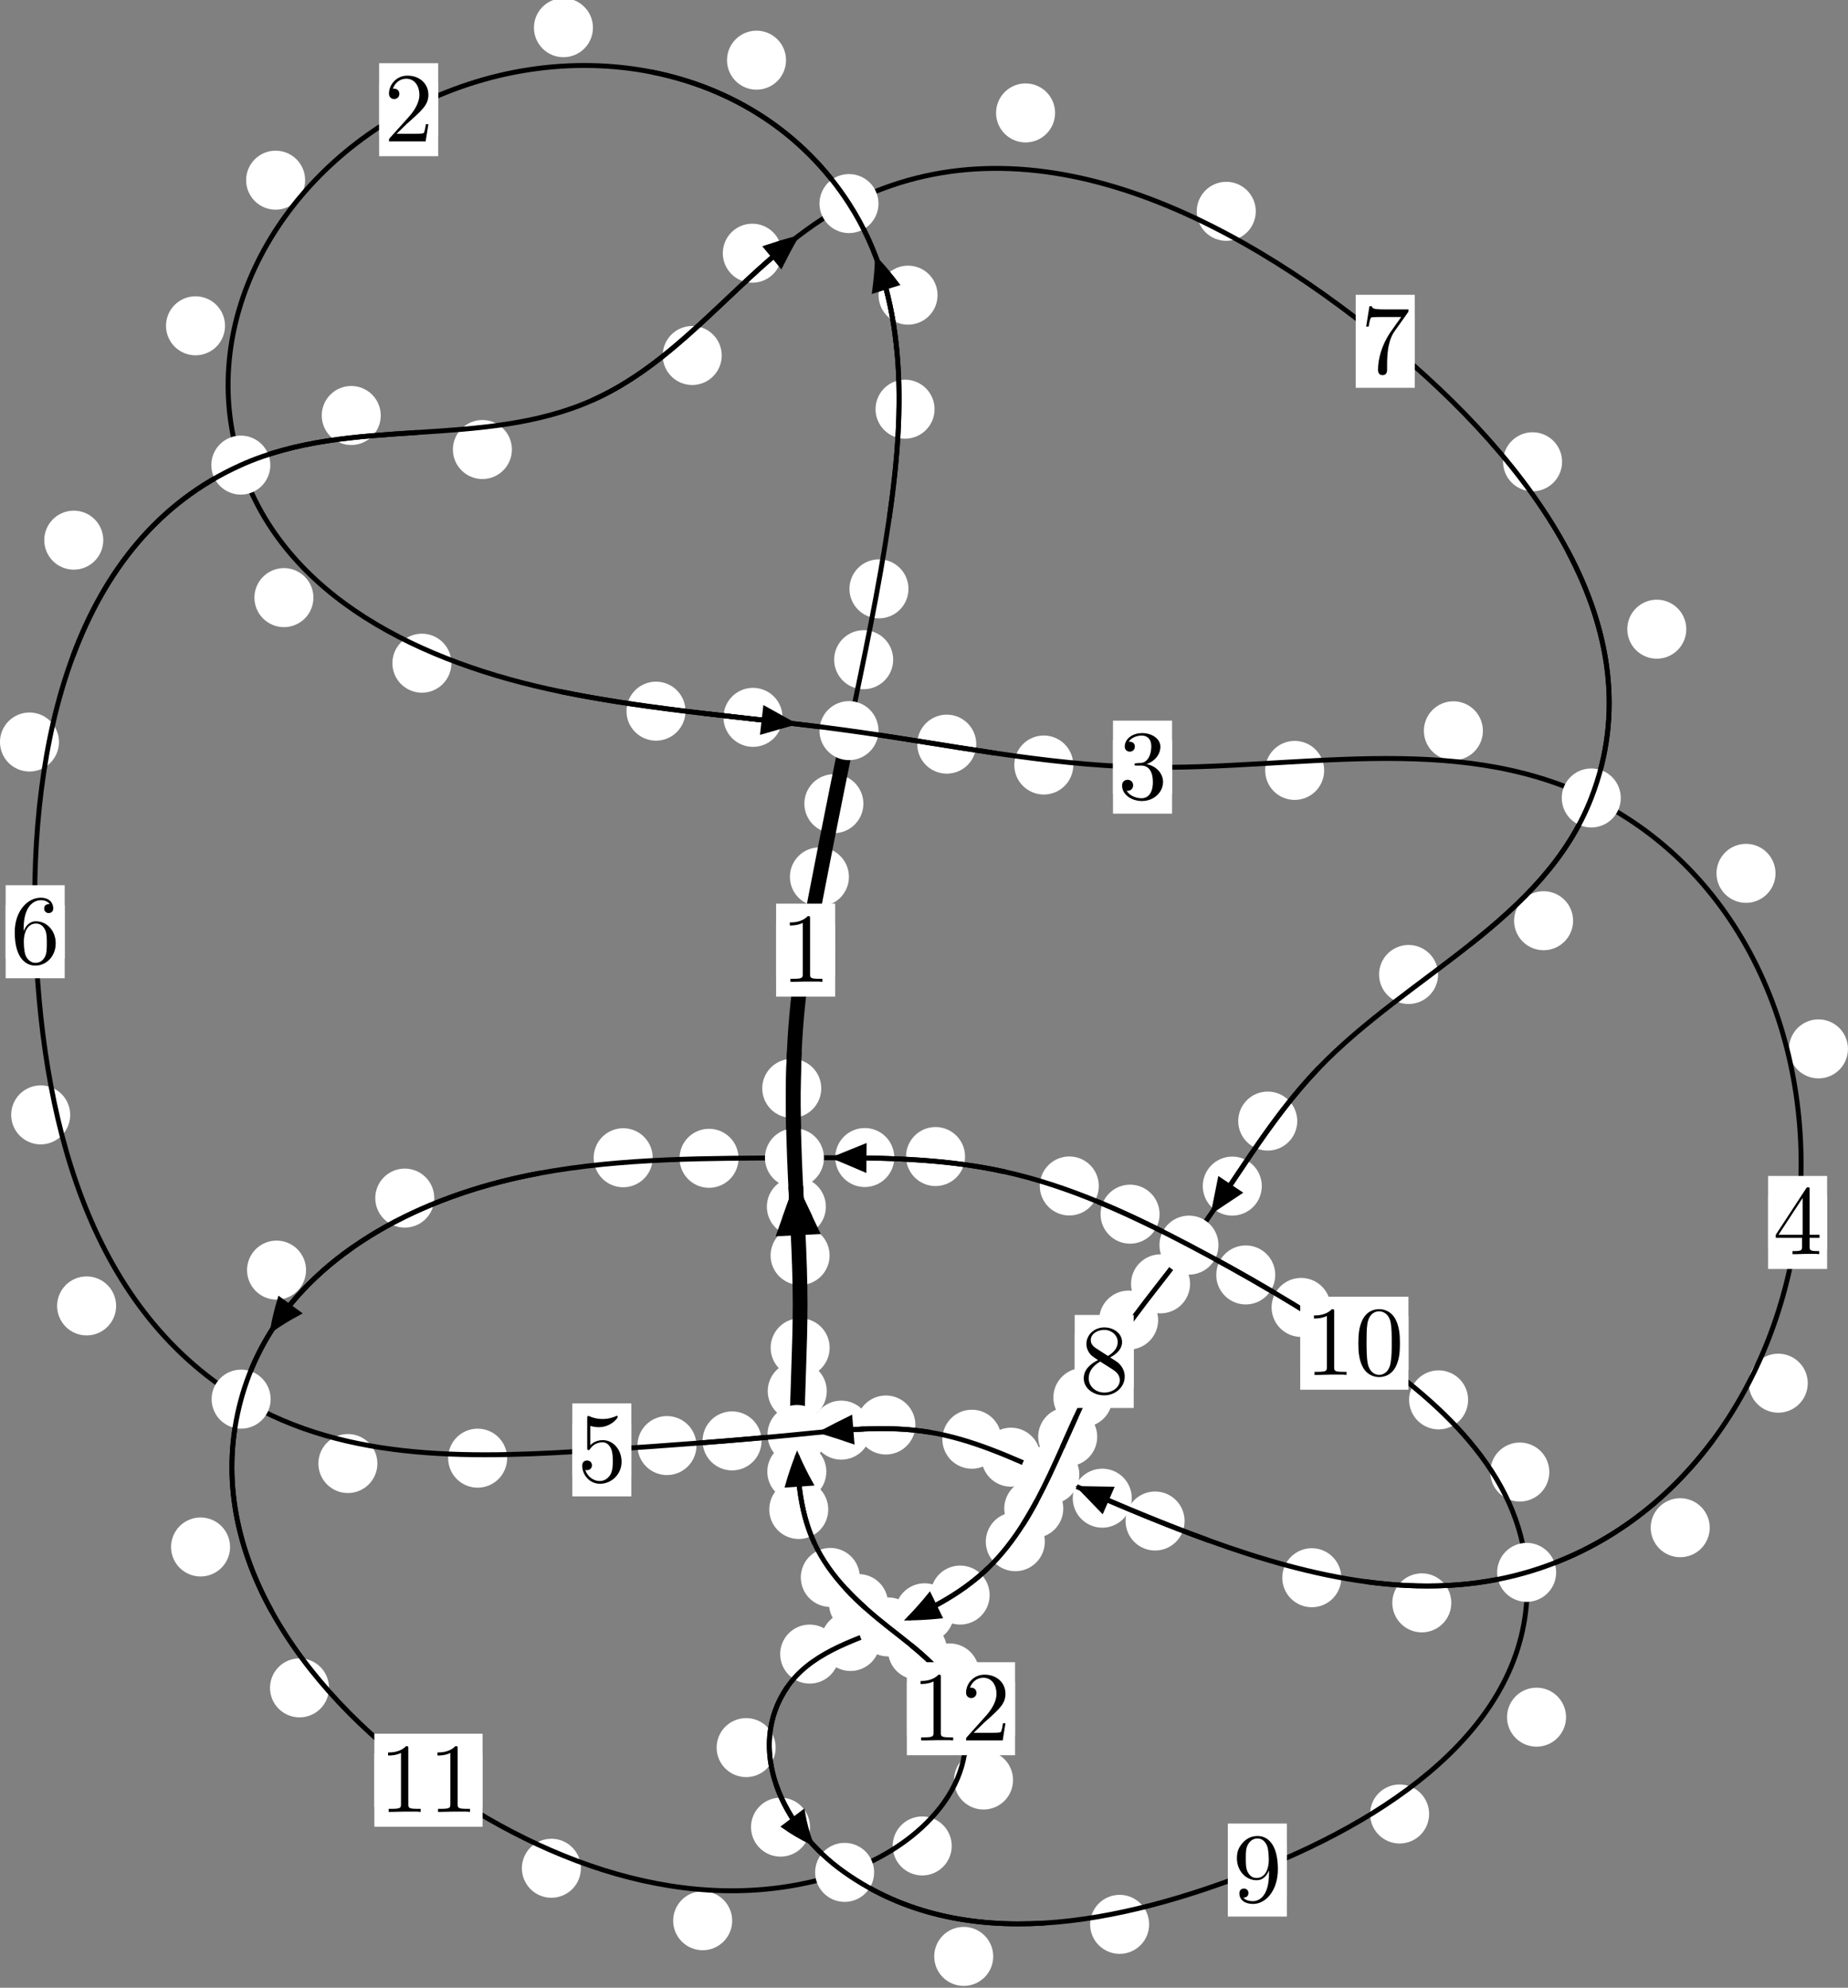 <?xml version="1.0"?>
<!-- Created by MetaPost 1.999 on 2021.07.06:0003 -->
<svg version="1.1" xmlns="http://www.w3.org/2000/svg" xmlns:xlink="http://www.w3.org/1999/xlink" width="187.197" height="201.322" viewBox="0 0 187.197 201.322">
<rect x="0" y="0" width="187.197" height="201.322" fill="#808080" stroke="none"/>
<!-- Original BoundingBox: -86.003067 -127.138702 101.194336 74.183426 -->
  <defs>
    <g transform="scale(0.01,0.01)" id="GLYPHcmr10_48">
      <path style="fill-rule: evenodd;" d="M460 -320C460 -400,455 -480,420 -554C374 -650,292 -666,250 -666C190 -666,117 -640,76 -547C44 -478,39 -400,39 -320C39 -245,43 -155,84 -79C127 2,200 22,249 22C303 22,379 1,423 -94C455 -163,460 -241,460 -320M249 -0C210 -0,151 -25,133 -121C122 -181,122 -273,122 -332C122 -396,122 -462,130 -516C149 -635,224 -644,249 -644C282 -644,348 -626,367 -527C377 -471,377 -395,377 -332C377 -257,377 -189,366 -125C351 -30,294 -0,249 -0"></path>
    </g>
    <g transform="scale(0.01,0.01)" id="GLYPHcmr10_49">
      <path style="fill-rule: evenodd;" d="M294 -640C294 -664,294 -666,271 -666C209 -602,121 -602,89 -602L89 -571C109 -571,168 -571,220 -597L220 -79C220 -43,217 -31,127 -31L95 -31L95 -0L257 -0L130 -3L217 -3L257 -3L297 -3L384 -3L419 -0L419 -31L387 -31C297 -31,294 -42,294 -79"></path>
    </g>
    <g transform="scale(0.01,0.01)" id="GLYPHcmr10_50">
      <path style="fill-rule: evenodd;" d="M127 -77L233 -180C389 -318,449 -372,449 -472C449 -586,359 -666,237 -666C124 -666,50 -574,50 -485C50 -429,100 -429,103 -429C120 -429,155 -441,155 -482C155 -508,137 -534,102 -534C94 -534,92 -534,89 -533C112 -598,166 -635,224 -635C315 -635,358 -554,358 -472C358 -392,308 -313,253 -251L61 -37C50 -26,50 -24,50 -0L421 -0L449 -174L424 -174C419 -144,412 -100,402 -85C395 -77,329 -77,307 -77"></path>
    </g>
    <g transform="scale(0.01,0.01)" id="GLYPHcmr10_51">
      <path style="fill-rule: evenodd;" d="M290 -352C372 -379,430 -449,430 -528C430 -610,342 -666,246 -666C145 -666,69 -606,69 -530C69 -497,91 -478,120 -478C151 -478,171 -500,171 -529C171 -579,124 -579,109 -579C140 -628,206 -641,242 -641C283 -641,338 -619,338 -529C338 -517,336 -459,310 -415C280 -367,246 -364,221 -363C213 -362,189 -360,182 -360C174 -359,167 -358,167 -348C167 -337,174 -337,191 -337L235 -337C317 -337,354 -269,354 -171C354 -35,285 -6,241 -6C198 -6,123 -23,88 -82C123 -77,154 -99,154 -137C154 -173,127 -193,98 -193C74 -193,42 -179,42 -135C42 -44,135 22,244 22C366 22,457 -69,457 -171C457 -253,394 -331,290 -352"></path>
    </g>
    <g transform="scale(0.01,0.01)" id="GLYPHcmr10_52">
      <path style="fill-rule: evenodd;" d="M294 -165L294 -78C294 -42,292 -31,218 -31L197 -31L197 -0L332 -0L238 -3L290 -3L332 -3L374 -3L427 -3L468 -0L468 -31L447 -31C373 -31,371 -42,371 -78L371 -165L471 -165L471 -196L371 -196L371 -651C371 -671,371 -677,355 -677C346 -677,343 -677,335 -665L28 -196L28 -165M300 -196L56 -196L300 -569"></path>
    </g>
    <g transform="scale(0.01,0.01)" id="GLYPHcmr10_53">
      <path style="fill-rule: evenodd;" d="M449 -201C449 -320,367 -420,259 -420C211 -420,168 -404,132 -369L132 -564C152 -558,185 -551,217 -551C340 -551,410 -642,410 -655C410 -661,407 -666,400 -666C399 -666,397 -666,392 -663C372 -654,323 -634,256 -634C216 -634,170 -641,123 -662C115 -665,113 -665,111 -665C101 -665,101 -657,101 -641L101 -345C101 -327,101 -319,115 -319C122 -319,124 -322,128 -328C139 -344,176 -398,257 -398C309 -398,334 -352,342 -334C358 -297,360 -258,360 -208C360 -173,360 -113,336 -71C312 -32,275 -6,229 -6C156 -6,99 -59,82 -118C85 -117,88 -116,99 -116C132 -116,149 -141,149 -165C149 -189,132 -214,99 -214C85 -214,50 -207,50 -161C50 -75,119 22,231 22C347 22,449 -74,449 -201"></path>
    </g>
    <g transform="scale(0.01,0.01)" id="GLYPHcmr10_54">
      <path style="fill-rule: evenodd;" d="M132 -328L132 -352C132 -605,256 -641,307 -641C331 -641,373 -635,395 -601C380 -601,340 -601,340 -556C340 -525,364 -510,386 -510C402 -510,432 -519,432 -558C432 -618,388 -666,305 -666C177 -666,42 -537,42 -316C42 -49,158 22,251 22C362 22,457 -72,457 -204C457 -331,368 -427,257 -427C189 -427,152 -376,132 -328M251 -6C188 -6,158 -66,152 -81C134 -128,134 -208,134 -226C134 -304,166 -404,256 -404C272 -404,318 -404,349 -342C367 -305,367 -254,367 -205C367 -157,367 -107,350 -71C320 -11,274 -6,251 -6"></path>
    </g>
    <g transform="scale(0.01,0.01)" id="GLYPHcmr10_55">
      <path style="fill-rule: evenodd;" d="M476 -609C485 -621,485 -623,485 -644L242 -644C120 -644,118 -657,114 -676L89 -676L56 -470L81 -470C84 -486,93 -549,106 -561C113 -567,191 -567,204 -567L411 -567C400 -551,321 -442,299 -409C209 -274,176 -135,176 -33C176 -23,176 22,222 22C268 22,268 -23,268 -33L268 -84C268 -139,271 -194,279 -248C283 -271,297 -357,341 -419"></path>
    </g>
    <g transform="scale(0.01,0.01)" id="GLYPHcmr10_56">
      <path style="fill-rule: evenodd;" d="M163 -457C117 -487,113 -521,113 -538C113 -599,178 -641,249 -641C322 -641,386 -589,386 -517C386 -460,347 -412,287 -377M309 -362C381 -399,430 -451,430 -517C430 -609,341 -666,250 -666C150 -666,69 -592,69 -499C69 -481,71 -436,113 -389C124 -377,161 -352,186 -335C128 -306,42 -250,42 -151C42 -45,144 22,249 22C362 22,457 -61,457 -168C457 -204,446 -249,408 -291C389 -312,373 -322,309 -362M209 -320L332 -242C360 -223,407 -193,407 -132C407 -58,332 -6,250 -6C164 -6,92 -68,92 -151C92 -209,124 -273,209 -320"></path>
    </g>
    <g transform="scale(0.01,0.01)" id="GLYPHcmr10_57">
      <path style="fill-rule: evenodd;" d="M367 -318L367 -286C367 -52,263 -6,205 -6C188 -6,134 -8,107 -42C151 -42,159 -71,159 -88C159 -119,135 -134,113 -134C97 -134,67 -125,67 -86C67 -19,121 22,206 22C335 22,457 -114,457 -329C457 -598,342 -666,253 -666C198 -666,149 -648,106 -603C65 -558,42 -516,42 -441C42 -316,130 -218,242 -218C303 -218,344 -260,367 -318M243 -241C227 -241,181 -241,150 -304C132 -341,132 -391,132 -440C132 -494,132 -541,153 -578C180 -628,218 -641,253 -641C299 -641,332 -607,349 -562C361 -530,365 -467,365 -421C365 -338,331 -241,243 -241"></path>
    </g>
  </defs>
  <path d="M85.994 88.81C85.994 88.018,85.679 87.257,85.118 86.697C84.558 86.136,83.798 85.822,83.005 85.822C82.212 85.822,81.452 86.136,80.892 86.697C80.331 87.257,80.016 88.018,80.016 88.81C80.016 89.603,80.331 90.363,80.892 90.924C81.452 91.484,82.212 91.799,83.005 91.799C83.798 91.799,84.558 91.484,85.118 90.924C85.679 90.363,85.994 89.603,85.994 88.81Z" style="fill: rgb(100%,100%,100%);stroke: none;"></path>
  <path d="M84.596 96.235C84.596 95.442,84.282 94.682,83.721 94.122C83.161 93.561,82.4 93.246,81.608 93.246C80.815 93.246,80.055 93.561,79.494 94.122C78.934 94.682,78.619 95.442,78.619 96.235C78.619 97.028,78.934 97.788,79.494 98.348C80.055 98.909,80.815 99.224,81.608 99.224C82.4 99.224,83.161 98.909,83.721 98.348C84.282 97.788,84.596 97.028,84.596 96.235Z" style="fill: rgb(100%,100%,100%);stroke: none;"></path>
  <path d="M90.475 66.816C90.475 66.023,90.16 65.263,89.6 64.702C89.039 64.142,88.279 63.827,87.487 63.827C86.694 63.827,85.934 64.142,85.373 64.702C84.813 65.263,84.498 66.023,84.498 66.816C84.498 67.608,84.813 68.369,85.373 68.929C85.934 69.49,86.694 69.805,87.487 69.805C88.279 69.805,89.039 69.49,89.6 68.929C90.16 68.369,90.475 67.608,90.475 66.816Z" style="fill: rgb(100%,100%,100%);stroke: none;"></path>
  <path d="M87.458 81.398C87.458 80.606,87.143 79.845,86.582 79.285C86.022 78.725,85.262 78.41,84.469 78.41C83.676 78.41,82.916 78.725,82.356 79.285C81.795 79.845,81.48 80.606,81.48 81.398C81.48 82.191,81.795 82.951,82.356 83.512C82.916 84.072,83.676 84.387,84.469 84.387C85.262 84.387,86.022 84.072,86.582 83.512C87.143 82.951,87.458 82.191,87.458 81.398Z" style="fill: rgb(100%,100%,100%);stroke: none;"></path>
  <path d="M94.668 41.443C94.668 40.65,94.353 39.89,93.792 39.33C93.232 38.769,92.472 38.454,91.679 38.454C90.886 38.454,90.126 38.769,89.566 39.33C89.005 39.89,88.69 40.65,88.69 41.443C88.69 42.236,89.005 42.996,89.566 43.556C90.126 44.117,90.886 44.432,91.679 44.432C92.472 44.432,93.232 44.117,93.792 43.556C94.353 42.996,94.668 42.236,94.668 41.443Z" style="fill: rgb(100%,100%,100%);stroke: none;"></path>
  <path d="M92.026 59.64C92.026 58.848,91.711 58.087,91.15 57.527C90.59 56.966,89.83 56.651,89.037 56.651C88.244 56.651,87.484 56.966,86.924 57.527C86.363 58.087,86.048 58.848,86.048 59.64C86.048 60.433,86.363 61.193,86.924 61.754C87.484 62.314,88.244 62.629,89.037 62.629C89.83 62.629,90.59 62.314,91.15 61.754C91.711 61.193,92.026 60.433,92.026 59.64Z" style="fill: rgb(100%,100%,100%);stroke: none;"></path>
  <path d="M79.622 6.095C79.622 5.302,79.307 4.542,78.746 3.981C78.186 3.421,77.426 3.106,76.633 3.106C75.84 3.106,75.08 3.421,74.52 3.981C73.959 4.542,73.644 5.302,73.644 6.095C73.644 6.887,73.959 7.648,74.52 8.208C75.08 8.769,75.84 9.083,76.633 9.083C77.426 9.083,78.186 8.769,78.746 8.208C79.307 7.648,79.622 6.887,79.622 6.095Z" style="fill: rgb(100%,100%,100%);stroke: none;"></path>
  <path d="M94.971 29.895C94.971 29.102,94.656 28.342,94.096 27.782C93.535 27.221,92.775 26.906,91.982 26.906C91.19 26.906,90.43 27.221,89.869 27.782C89.309 28.342,88.994 29.102,88.994 29.895C88.994 30.688,89.309 31.448,89.869 32.008C90.43 32.569,91.19 32.884,91.982 32.884C92.775 32.884,93.535 32.569,94.096 32.008C94.656 31.448,94.971 30.688,94.971 29.895Z" style="fill: rgb(100%,100%,100%);stroke: none;"></path>
  <path d="M30.909 18.248C30.909 17.456,30.594 16.695,30.034 16.135C29.473 15.574,28.713 15.26,27.92 15.26C27.128 15.26,26.367 15.574,25.807 16.135C25.246 16.695,24.932 17.456,24.932 18.248C24.932 19.041,25.246 19.801,25.807 20.362C26.367 20.922,27.128 21.237,27.92 21.237C28.713 21.237,29.473 20.922,30.034 20.362C30.594 19.801,30.909 19.041,30.909 18.248Z" style="fill: rgb(100%,100%,100%);stroke: none;"></path>
  <path d="M60.064 2.805C60.064 2.013,59.749 1.252,59.189 0.692C58.628 0.132,57.868 -0.183,57.076 -0.183C56.283 -0.183,55.523 0.132,54.962 0.692C54.402 1.252,54.087 2.013,54.087 2.805C54.087 3.598,54.402 4.358,54.962 4.919C55.523 5.479,56.283 5.794,57.076 5.794C57.868 5.794,58.628 5.479,59.189 4.919C59.749 4.358,60.064 3.598,60.064 2.805Z" style="fill: rgb(100%,100%,100%);stroke: none;"></path>
  <path d="M31.749 60.529C31.749 59.736,31.434 58.976,30.874 58.416C30.313 57.855,29.553 57.54,28.761 57.54C27.968 57.54,27.208 57.855,26.647 58.416C26.087 58.976,25.772 59.736,25.772 60.529C25.772 61.322,26.087 62.082,26.647 62.642C27.208 63.203,27.968 63.518,28.761 63.518C29.553 63.518,30.313 63.203,30.874 62.642C31.434 62.082,31.749 61.322,31.749 60.529Z" style="fill: rgb(100%,100%,100%);stroke: none;"></path>
  <path d="M22.794 32.999C22.794 32.206,22.479 31.446,21.919 30.885C21.358 30.325,20.598 30.01,19.805 30.01C19.012 30.01,18.252 30.325,17.692 30.885C17.131 31.446,16.816 32.206,16.816 32.999C16.816 33.791,17.131 34.552,17.692 35.112C18.252 35.672,19.012 35.987,19.805 35.987C20.598 35.987,21.358 35.672,21.919 35.112C22.479 34.552,22.794 33.791,22.794 32.999Z" style="fill: rgb(100%,100%,100%);stroke: none;"></path>
  <path d="M69.439 72.027C69.439 71.235,69.124 70.474,68.564 69.914C68.003 69.353,67.243 69.039,66.45 69.039C65.658 69.039,64.897 69.353,64.337 69.914C63.776 70.474,63.462 71.235,63.462 72.027C63.462 72.82,63.776 73.58,64.337 74.141C64.897 74.701,65.658 75.016,66.45 75.016C67.243 75.016,68.003 74.701,68.564 74.141C69.124 73.58,69.439 72.82,69.439 72.027Z" style="fill: rgb(100%,100%,100%);stroke: none;"></path>
  <path d="M45.726 67.169C45.726 66.377,45.411 65.617,44.85 65.056C44.29 64.496,43.53 64.181,42.737 64.181C41.944 64.181,41.184 64.496,40.624 65.056C40.063 65.617,39.748 66.377,39.748 67.169C39.748 67.962,40.063 68.722,40.624 69.283C41.184 69.843,41.944 70.158,42.737 70.158C43.53 70.158,44.29 69.843,44.85 69.283C45.411 68.722,45.726 67.962,45.726 67.169Z" style="fill: rgb(100%,100%,100%);stroke: none;"></path>
  <path d="M98.893 75.369C98.893 74.577,98.578 73.816,98.017 73.256C97.457 72.696,96.697 72.381,95.904 72.381C95.111 72.381,94.351 72.696,93.791 73.256C93.23 73.816,92.915 74.577,92.915 75.369C92.915 76.162,93.23 76.922,93.791 77.483C94.351 78.043,95.111 78.358,95.904 78.358C96.697 78.358,97.457 78.043,98.017 77.483C98.578 76.922,98.893 76.162,98.893 75.369Z" style="fill: rgb(100%,100%,100%);stroke: none;"></path>
  <path d="M79.266 72.656C79.266 71.863,78.951 71.103,78.39 70.542C77.83 69.982,77.07 69.667,76.277 69.667C75.484 69.667,74.724 69.982,74.164 70.542C73.603 71.103,73.288 71.863,73.288 72.656C73.288 73.448,73.603 74.209,74.164 74.769C74.724 75.33,75.484 75.644,76.277 75.644C77.07 75.644,77.83 75.33,78.39 74.769C78.951 74.209,79.266 73.448,79.266 72.656Z" style="fill: rgb(100%,100%,100%);stroke: none;"></path>
  <path d="M134.135 78.029C134.135 77.236,133.82 76.476,133.259 75.915C132.699 75.355,131.939 75.04,131.146 75.04C130.353 75.04,129.593 75.355,129.033 75.915C128.472 76.476,128.157 77.236,128.157 78.029C128.157 78.821,128.472 79.581,129.033 80.142C129.593 80.702,130.353 81.017,131.146 81.017C131.939 81.017,132.699 80.702,133.259 80.142C133.82 79.581,134.135 78.821,134.135 78.029Z" style="fill: rgb(100%,100%,100%);stroke: none;"></path>
  <path d="M108.722 77.484C108.722 76.692,108.407 75.931,107.846 75.371C107.286 74.81,106.525 74.495,105.733 74.495C104.94 74.495,104.18 74.81,103.619 75.371C103.059 75.931,102.744 76.692,102.744 77.484C102.744 78.277,103.059 79.037,103.619 79.598C104.18 80.158,104.94 80.473,105.733 80.473C106.525 80.473,107.286 80.158,107.846 79.598C108.407 79.037,108.722 78.277,108.722 77.484Z" style="fill: rgb(100%,100%,100%);stroke: none;"></path>
  <path d="M179.854 88.454C179.854 87.662,179.539 86.902,178.978 86.341C178.418 85.781,177.658 85.466,176.865 85.466C176.072 85.466,175.312 85.781,174.752 86.341C174.191 86.902,173.876 87.662,173.876 88.454C173.876 89.247,174.191 90.007,174.752 90.568C175.312 91.128,176.072 91.443,176.865 91.443C177.658 91.443,178.418 91.128,178.978 90.568C179.539 90.007,179.854 89.247,179.854 88.454Z" style="fill: rgb(100%,100%,100%);stroke: none;"></path>
  <path d="M150.213 74.017C150.213 73.224,149.898 72.464,149.337 71.903C148.777 71.343,148.017 71.028,147.224 71.028C146.431 71.028,145.671 71.343,145.111 71.903C144.55 72.464,144.235 73.224,144.235 74.017C144.235 74.809,144.55 75.569,145.111 76.13C145.671 76.69,146.431 77.005,147.224 77.005C148.017 77.005,148.777 76.69,149.337 76.13C149.898 75.569,150.213 74.809,150.213 74.017Z" style="fill: rgb(100%,100%,100%);stroke: none;"></path>
  <path d="M183.121 140.093C183.121 139.301,182.806 138.541,182.245 137.98C181.685 137.42,180.925 137.105,180.132 137.105C179.339 137.105,178.579 137.42,178.019 137.98C177.458 138.541,177.143 139.301,177.143 140.093C177.143 140.886,177.458 141.646,178.019 142.207C178.579 142.767,179.339 143.082,180.132 143.082C180.925 143.082,181.685 142.767,182.245 142.207C182.806 141.646,183.121 140.886,183.121 140.093Z" style="fill: rgb(100%,100%,100%);stroke: none;"></path>
  <path d="M187.194 106.235C187.194 105.442,186.879 104.682,186.319 104.121C185.758 103.561,184.998 103.246,184.206 103.246C183.413 103.246,182.653 103.561,182.092 104.121C181.532 104.682,181.217 105.442,181.217 106.235C181.217 107.027,181.532 107.788,182.092 108.348C182.653 108.908,183.413 109.223,184.206 109.223C184.998 109.223,185.758 108.908,186.319 108.348C186.879 107.788,187.194 107.027,187.194 106.235Z" style="fill: rgb(100%,100%,100%);stroke: none;"></path>
  <path d="M147.014 162.342C147.014 161.549,146.699 160.789,146.139 160.229C145.578 159.668,144.818 159.353,144.025 159.353C143.232 159.353,142.472 159.668,141.912 160.229C141.351 160.789,141.036 161.549,141.036 162.342C141.036 163.135,141.351 163.895,141.912 164.455C142.472 165.016,143.232 165.331,144.025 165.331C144.818 165.331,145.578 165.016,146.139 164.455C146.699 163.895,147.014 163.135,147.014 162.342Z" style="fill: rgb(100%,100%,100%);stroke: none;"></path>
  <path d="M173.19 154.73C173.19 153.937,172.875 153.177,172.314 152.616C171.754 152.056,170.994 151.741,170.201 151.741C169.408 151.741,168.648 152.056,168.088 152.616C167.527 153.177,167.212 153.937,167.212 154.73C167.212 155.522,167.527 156.282,168.088 156.843C168.648 157.403,169.408 157.718,170.201 157.718C170.994 157.718,171.754 157.403,172.314 156.843C172.875 156.282,173.19 155.522,173.19 154.73Z" style="fill: rgb(100%,100%,100%);stroke: none;"></path>
  <path d="M119.995 154.051C119.995 153.259,119.68 152.499,119.12 151.938C118.559 151.378,117.799 151.063,117.006 151.063C116.214 151.063,115.454 151.378,114.893 151.938C114.333 152.499,114.018 153.259,114.018 154.051C114.018 154.844,114.333 155.604,114.893 156.165C115.454 156.725,116.214 157.04,117.006 157.04C117.799 157.04,118.559 156.725,119.12 156.165C119.68 155.604,119.995 154.844,119.995 154.051Z" style="fill: rgb(100%,100%,100%);stroke: none;"></path>
  <path d="M135.869 159.797C135.869 159.004,135.554 158.244,134.994 157.683C134.433 157.123,133.673 156.808,132.881 156.808C132.088 156.808,131.328 157.123,130.767 157.683C130.207 158.244,129.892 159.004,129.892 159.797C129.892 160.589,130.207 161.349,130.767 161.91C131.328 162.47,132.088 162.785,132.881 162.785C133.673 162.785,134.433 162.47,134.994 161.91C135.554 161.349,135.869 160.589,135.869 159.797Z" style="fill: rgb(100%,100%,100%);stroke: none;"></path>
  <path d="M105.394 147.587C105.394 146.794,105.079 146.034,104.519 145.474C103.958 144.913,103.198 144.598,102.406 144.598C101.613 144.598,100.853 144.913,100.292 145.474C99.732 146.034,99.417 146.794,99.417 147.587C99.417 148.38,99.732 149.14,100.292 149.7C100.853 150.261,101.613 150.576,102.406 150.576C103.198 150.576,103.958 150.261,104.519 149.7C105.079 149.14,105.394 148.38,105.394 147.587Z" style="fill: rgb(100%,100%,100%);stroke: none;"></path>
  <path d="M114.645 151.74C114.645 150.947,114.33 150.187,113.77 149.626C113.209 149.066,112.449 148.751,111.656 148.751C110.864 148.751,110.103 149.066,109.543 149.626C108.983 150.187,108.668 150.947,108.668 151.74C108.668 152.532,108.983 153.292,109.543 153.853C110.103 154.413,110.864 154.728,111.656 154.728C112.449 154.728,113.209 154.413,113.77 153.853C114.33 153.292,114.645 152.532,114.645 151.74Z" style="fill: rgb(100%,100%,100%);stroke: none;"></path>
  <path d="M92.726 144.327C92.726 143.535,92.411 142.775,91.85 142.214C91.29 141.654,90.53 141.339,89.737 141.339C88.944 141.339,88.184 141.654,87.624 142.214C87.063 142.775,86.748 143.535,86.748 144.327C86.748 145.12,87.063 145.88,87.624 146.441C88.184 147.001,88.944 147.316,89.737 147.316C90.53 147.316,91.29 147.001,91.85 146.441C92.411 145.88,92.726 145.12,92.726 144.327Z" style="fill: rgb(100%,100%,100%);stroke: none;"></path>
  <path d="M101.437 145.768C101.437 144.975,101.122 144.215,100.561 143.654C100.001 143.094,99.24 142.779,98.448 142.779C97.655 142.779,96.895 143.094,96.334 143.654C95.774 144.215,95.459 144.975,95.459 145.768C95.459 146.56,95.774 147.32,96.334 147.881C96.895 148.441,97.655 148.756,98.448 148.756C99.24 148.756,100.001 148.441,100.561 147.881C101.122 147.32,101.437 146.56,101.437 145.768Z" style="fill: rgb(100%,100%,100%);stroke: none;"></path>
  <path d="M77.145 145.938C77.145 145.145,76.83 144.385,76.27 143.824C75.709 143.264,74.949 142.949,74.156 142.949C73.364 142.949,72.603 143.264,72.043 143.824C71.483 144.385,71.168 145.145,71.168 145.938C71.168 146.73,71.483 147.491,72.043 148.051C72.603 148.612,73.364 148.926,74.156 148.926C74.949 148.926,75.709 148.612,76.27 148.051C76.83 147.491,77.145 146.73,77.145 145.938Z" style="fill: rgb(100%,100%,100%);stroke: none;"></path>
  <path d="M88.206 144.848C88.206 144.055,87.891 143.295,87.33 142.735C86.77 142.174,86.01 141.859,85.217 141.859C84.424 141.859,83.664 142.174,83.104 142.735C82.543 143.295,82.228 144.055,82.228 144.848C82.228 145.641,82.543 146.401,83.104 146.961C83.664 147.522,84.424 147.837,85.217 147.837C86.01 147.837,86.77 147.522,87.33 146.961C87.891 146.401,88.206 145.641,88.206 144.848Z" style="fill: rgb(100%,100%,100%);stroke: none;"></path>
  <path d="M51.371 147.687C51.371 146.894,51.056 146.134,50.496 145.574C49.935 145.013,49.175 144.698,48.382 144.698C47.59 144.698,46.83 145.013,46.269 145.574C45.709 146.134,45.394 146.894,45.394 147.687C45.394 148.48,45.709 149.24,46.269 149.8C46.83 150.361,47.59 150.676,48.382 150.676C49.175 150.676,49.935 150.361,50.496 149.8C51.056 149.24,51.371 148.48,51.371 147.687Z" style="fill: rgb(100%,100%,100%);stroke: none;"></path>
  <path d="M70.55 146.411C70.55 145.618,70.235 144.858,69.675 144.297C69.114 143.737,68.354 143.422,67.561 143.422C66.769 143.422,66.009 143.737,65.448 144.297C64.888 144.858,64.573 145.618,64.573 146.411C64.573 147.203,64.888 147.964,65.448 148.524C66.009 149.084,66.769 149.399,67.561 149.399C68.354 149.399,69.114 149.084,69.675 148.524C70.235 147.964,70.55 147.203,70.55 146.411Z" style="fill: rgb(100%,100%,100%);stroke: none;"></path>
  <path d="M11.763 132.266C11.763 131.474,11.448 130.713,10.887 130.153C10.327 129.593,9.567 129.278,8.774 129.278C7.981 129.278,7.221 129.593,6.661 130.153C6.1 130.713,5.785 131.474,5.785 132.266C5.785 133.059,6.1 133.819,6.661 134.38C7.221 134.94,7.981 135.255,8.774 135.255C9.567 135.255,10.327 134.94,10.887 134.38C11.448 133.819,11.763 133.059,11.763 132.266Z" style="fill: rgb(100%,100%,100%);stroke: none;"></path>
  <path d="M38.228 148.231C38.228 147.438,37.913 146.678,37.352 146.117C36.792 145.557,36.032 145.242,35.239 145.242C34.446 145.242,33.686 145.557,33.126 146.117C32.565 146.678,32.25 147.438,32.25 148.231C32.25 149.023,32.565 149.784,33.126 150.344C33.686 150.905,34.446 151.219,35.239 151.219C36.032 151.219,36.792 150.905,37.352 150.344C37.913 149.784,38.228 149.023,38.228 148.231Z" style="fill: rgb(100%,100%,100%);stroke: none;"></path>
  <path d="M5.974 75.153C5.974 74.36,5.659 73.6,5.099 73.04C4.539 72.479,3.778 72.164,2.986 72.164C2.193 72.164,1.433 72.479,0.872 73.04C0.312 73.6,-0.003 74.36,-0.003 75.153C-0.003 75.946,0.312 76.706,0.872 77.266C1.433 77.827,2.193 78.142,2.986 78.142C3.778 78.142,4.539 77.827,5.099 77.266C5.659 76.706,5.974 75.946,5.974 75.153Z" style="fill: rgb(100%,100%,100%);stroke: none;"></path>
  <path d="M7.11 112.919C7.11 112.126,6.795 111.366,6.234 110.805C5.674 110.245,4.914 109.93,4.121 109.93C3.328 109.93,2.568 110.245,2.008 110.805C1.447 111.366,1.132 112.126,1.132 112.919C1.132 113.711,1.447 114.471,2.008 115.032C2.568 115.592,3.328 115.907,4.121 115.907C4.914 115.907,5.674 115.592,6.234 115.032C6.795 114.471,7.11 113.711,7.11 112.919Z" style="fill: rgb(100%,100%,100%);stroke: none;"></path>
  <path d="M38.569 42.082C38.569 41.289,38.254 40.529,37.694 39.969C37.133 39.408,36.373 39.093,35.581 39.093C34.788 39.093,34.028 39.408,33.467 39.969C32.907 40.529,32.592 41.289,32.592 42.082C32.592 42.875,32.907 43.635,33.467 44.195C34.028 44.756,34.788 45.071,35.581 45.071C36.373 45.071,37.133 44.756,37.694 44.195C38.254 43.635,38.569 42.875,38.569 42.082Z" style="fill: rgb(100%,100%,100%);stroke: none;"></path>
  <path d="M10.462 54.708C10.462 53.916,10.147 53.155,9.586 52.595C9.026 52.035,8.266 51.72,7.473 51.72C6.68 51.72,5.92 52.035,5.36 52.595C4.799 53.155,4.484 53.916,4.484 54.708C4.484 55.501,4.799 56.261,5.36 56.822C5.92 57.382,6.68 57.697,7.473 57.697C8.266 57.697,9.026 57.382,9.586 56.822C10.147 56.261,10.462 55.501,10.462 54.708Z" style="fill: rgb(100%,100%,100%);stroke: none;"></path>
  <path d="M73.109 36.006C73.109 35.213,72.794 34.453,72.233 33.893C71.673 33.332,70.913 33.017,70.12 33.017C69.327 33.017,68.567 33.332,68.007 33.893C67.446 34.453,67.131 35.213,67.131 36.006C67.131 36.799,67.446 37.559,68.007 38.119C68.567 38.68,69.327 38.995,70.12 38.995C70.913 38.995,71.673 38.68,72.233 38.119C72.794 37.559,73.109 36.799,73.109 36.006Z" style="fill: rgb(100%,100%,100%);stroke: none;"></path>
  <path d="M51.854 45.53C51.854 44.737,51.539 43.977,50.979 43.417C50.418 42.856,49.658 42.541,48.865 42.541C48.073 42.541,47.313 42.856,46.752 43.417C46.192 43.977,45.877 44.737,45.877 45.53C45.877 46.323,46.192 47.083,46.752 47.643C47.313 48.204,48.073 48.519,48.865 48.519C49.658 48.519,50.418 48.204,50.979 47.643C51.539 47.083,51.854 46.323,51.854 45.53Z" style="fill: rgb(100%,100%,100%);stroke: none;"></path>
  <path d="M106.877 11.437C106.877 10.645,106.562 9.884,106.001 9.324C105.441 8.763,104.681 8.448,103.888 8.448C103.095 8.448,102.335 8.763,101.775 9.324C101.214 9.884,100.899 10.645,100.899 11.437C100.899 12.23,101.214 12.99,101.775 13.551C102.335 14.111,103.095 14.426,103.888 14.426C104.681 14.426,105.441 14.111,106.001 13.551C106.562 12.99,106.877 12.23,106.877 11.437Z" style="fill: rgb(100%,100%,100%);stroke: none;"></path>
  <path d="M79.197 25.645C79.197 24.852,78.882 24.092,78.321 23.531C77.761 22.971,77.001 22.656,76.208 22.656C75.415 22.656,74.655 22.971,74.095 23.531C73.534 24.092,73.219 24.852,73.219 25.645C73.219 26.437,73.534 27.197,74.095 27.758C74.655 28.318,75.415 28.633,76.208 28.633C77.001 28.633,77.761 28.318,78.321 27.758C78.882 27.197,79.197 26.437,79.197 25.645Z" style="fill: rgb(100%,100%,100%);stroke: none;"></path>
  <path d="M158.234 46.77C158.234 45.977,157.919 45.217,157.358 44.657C156.798 44.096,156.038 43.781,155.245 43.781C154.452 43.781,153.692 44.096,153.132 44.657C152.571 45.217,152.256 45.977,152.256 46.77C152.256 47.563,152.571 48.323,153.132 48.883C153.692 49.444,154.452 49.759,155.245 49.759C156.038 49.759,156.798 49.444,157.358 48.883C157.919 48.323,158.234 47.563,158.234 46.77Z" style="fill: rgb(100%,100%,100%);stroke: none;"></path>
  <path d="M127.206 21.404C127.206 20.611,126.891 19.851,126.331 19.29C125.77 18.73,125.01 18.415,124.217 18.415C123.425 18.415,122.665 18.73,122.104 19.29C121.544 19.851,121.229 20.611,121.229 21.404C121.229 22.196,121.544 22.956,122.104 23.517C122.665 24.077,123.425 24.392,124.217 24.392C125.01 24.392,125.77 24.077,126.331 23.517C126.891 22.956,127.206 22.196,127.206 21.404Z" style="fill: rgb(100%,100%,100%);stroke: none;"></path>
  <path d="M159.35 93.254C159.35 92.461,159.035 91.701,158.475 91.14C157.914 90.58,157.154 90.265,156.361 90.265C155.569 90.265,154.809 90.58,154.248 91.14C153.688 91.701,153.373 92.461,153.373 93.254C153.373 94.046,153.688 94.806,154.248 95.367C154.809 95.927,155.569 96.242,156.361 96.242C157.154 96.242,157.914 95.927,158.475 95.367C159.035 94.806,159.35 94.046,159.35 93.254Z" style="fill: rgb(100%,100%,100%);stroke: none;"></path>
  <path d="M170.817 63.726C170.817 62.934,170.502 62.173,169.941 61.613C169.381 61.053,168.621 60.738,167.828 60.738C167.035 60.738,166.275 61.053,165.715 61.613C165.154 62.173,164.839 62.934,164.839 63.726C164.839 64.519,165.154 65.279,165.715 65.84C166.275 66.4,167.035 66.715,167.828 66.715C168.621 66.715,169.381 66.4,169.941 65.84C170.502 65.279,170.817 64.519,170.817 63.726Z" style="fill: rgb(100%,100%,100%);stroke: none;"></path>
  <path d="M131.407 113.545C131.407 112.752,131.092 111.992,130.531 111.432C129.971 110.871,129.211 110.556,128.418 110.556C127.625 110.556,126.865 110.871,126.305 111.432C125.744 111.992,125.429 112.752,125.429 113.545C125.429 114.338,125.744 115.098,126.305 115.658C126.865 116.219,127.625 116.534,128.418 116.534C129.211 116.534,129.971 116.219,130.531 115.658C131.092 115.098,131.407 114.338,131.407 113.545Z" style="fill: rgb(100%,100%,100%);stroke: none;"></path>
  <path d="M145.673 98.698C145.673 97.905,145.358 97.145,144.798 96.585C144.237 96.024,143.477 95.709,142.685 95.709C141.892 95.709,141.132 96.024,140.571 96.585C140.011 97.145,139.696 97.905,139.696 98.698C139.696 99.491,140.011 100.251,140.571 100.811C141.132 101.372,141.892 101.687,142.685 101.687C143.477 101.687,144.237 101.372,144.798 100.811C145.358 100.251,145.673 99.491,145.673 98.698Z" style="fill: rgb(100%,100%,100%);stroke: none;"></path>
  <path d="M120.549 130.03C120.549 129.237,120.234 128.477,119.673 127.917C119.113 127.356,118.353 127.041,117.56 127.041C116.767 127.041,116.007 127.356,115.447 127.917C114.886 128.477,114.571 129.237,114.571 130.03C114.571 130.823,114.886 131.583,115.447 132.143C116.007 132.704,116.767 133.019,117.56 133.019C118.353 133.019,119.113 132.704,119.673 132.143C120.234 131.583,120.549 130.823,120.549 130.03Z" style="fill: rgb(100%,100%,100%);stroke: none;"></path>
  <path d="M127.816 120.131C127.816 119.338,127.501 118.578,126.94 118.018C126.38 117.457,125.62 117.142,124.827 117.142C124.034 117.142,123.274 117.457,122.714 118.018C122.153 118.578,121.838 119.338,121.838 120.131C121.838 120.924,122.153 121.684,122.714 122.244C123.274 122.805,124.034 123.12,124.827 123.12C125.62 123.12,126.38 122.805,126.94 122.244C127.501 121.684,127.816 120.924,127.816 120.131Z" style="fill: rgb(100%,100%,100%);stroke: none;"></path>
  <path d="M112.682 141.547C112.682 140.755,112.367 139.994,111.807 139.434C111.246 138.873,110.486 138.559,109.693 138.559C108.901 138.559,108.14 138.873,107.58 139.434C107.019 139.994,106.704 140.755,106.704 141.547C106.704 142.34,107.019 143.1,107.58 143.661C108.14 144.221,108.901 144.536,109.693 144.536C110.486 144.536,111.246 144.221,111.807 143.661C112.367 143.1,112.682 142.34,112.682 141.547Z" style="fill: rgb(100%,100%,100%);stroke: none;"></path>
  <path d="M117.316 133.703C117.316 132.91,117.001 132.15,116.441 131.589C115.88 131.029,115.12 130.714,114.327 130.714C113.535 130.714,112.775 131.029,112.214 131.589C111.654 132.15,111.339 132.91,111.339 133.703C111.339 134.495,111.654 135.256,112.214 135.816C112.775 136.376,113.535 136.691,114.327 136.691C115.12 136.691,115.88 136.376,116.441 135.816C117.001 135.256,117.316 134.495,117.316 133.703Z" style="fill: rgb(100%,100%,100%);stroke: none;"></path>
  <path d="M107.707 152.788C107.707 151.996,107.392 151.235,106.831 150.675C106.271 150.114,105.511 149.799,104.718 149.799C103.925 149.799,103.165 150.114,102.605 150.675C102.044 151.235,101.729 151.996,101.729 152.788C101.729 153.581,102.044 154.341,102.605 154.902C103.165 155.462,103.925 155.777,104.718 155.777C105.511 155.777,106.271 155.462,106.831 154.902C107.392 154.341,107.707 153.581,107.707 152.788Z" style="fill: rgb(100%,100%,100%);stroke: none;"></path>
  <path d="M111.144 145.52C111.144 144.727,110.829 143.967,110.269 143.406C109.708 142.846,108.948 142.531,108.155 142.531C107.363 142.531,106.602 142.846,106.042 143.406C105.481 143.967,105.166 144.727,105.166 145.52C105.166 146.312,105.481 147.072,106.042 147.633C106.602 148.193,107.363 148.508,108.155 148.508C108.948 148.508,109.708 148.193,110.269 147.633C110.829 147.072,111.144 146.312,111.144 145.52Z" style="fill: rgb(100%,100%,100%);stroke: none;"></path>
  <path d="M100.248 161.552C100.248 160.76,99.933 159.999,99.373 159.439C98.812 158.878,98.052 158.564,97.259 158.564C96.467 158.564,95.706 158.878,95.146 159.439C94.585 159.999,94.271 160.76,94.271 161.552C94.271 162.345,94.585 163.105,95.146 163.666C95.706 164.226,96.467 164.541,97.259 164.541C98.052 164.541,98.812 164.226,99.373 163.666C99.933 163.105,100.248 162.345,100.248 161.552Z" style="fill: rgb(100%,100%,100%);stroke: none;"></path>
  <path d="M105.837 156.146C105.837 155.354,105.522 154.594,104.961 154.033C104.401 153.473,103.641 153.158,102.848 153.158C102.055 153.158,101.295 153.473,100.735 154.033C100.174 154.594,99.859 155.354,99.859 156.146C99.859 156.939,100.174 157.699,100.735 158.26C101.295 158.82,102.055 159.135,102.848 159.135C103.641 159.135,104.401 158.82,104.961 158.26C105.522 157.699,105.837 156.939,105.837 156.146Z" style="fill: rgb(100%,100%,100%);stroke: none;"></path>
  <path d="M89.139 166.252C89.139 165.459,88.824 164.699,88.264 164.139C87.703 163.578,86.943 163.263,86.15 163.263C85.358 163.263,84.597 163.578,84.037 164.139C83.476 164.699,83.161 165.459,83.161 166.252C83.161 167.045,83.476 167.805,84.037 168.365C84.597 168.926,85.358 169.241,86.15 169.241C86.943 169.241,87.703 168.926,88.264 168.365C88.824 167.805,89.139 167.045,89.139 166.252Z" style="fill: rgb(100%,100%,100%);stroke: none;"></path>
  <path d="M96.649 163.346C96.649 162.554,96.335 161.794,95.774 161.233C95.214 160.673,94.453 160.358,93.661 160.358C92.868 160.358,92.108 160.673,91.547 161.233C90.987 161.794,90.672 162.554,90.672 163.346C90.672 164.139,90.987 164.899,91.547 165.46C92.108 166.02,92.868 166.335,93.661 166.335C94.453 166.335,95.214 166.02,95.774 165.46C96.335 164.899,96.649 164.139,96.649 163.346Z" style="fill: rgb(100%,100%,100%);stroke: none;"></path>
  <path d="M78.571 177.002C78.571 176.209,78.256 175.449,77.695 174.888C77.135 174.328,76.375 174.013,75.582 174.013C74.789 174.013,74.029 174.328,73.469 174.888C72.908 175.449,72.593 176.209,72.593 177.002C72.593 177.794,72.908 178.555,73.469 179.115C74.029 179.675,74.789 179.99,75.582 179.99C76.375 179.99,77.135 179.675,77.695 179.115C78.256 178.555,78.571 177.794,78.571 177.002Z" style="fill: rgb(100%,100%,100%);stroke: none;"></path>
  <path d="M85.007 167.529C85.007 166.737,84.692 165.977,84.131 165.416C83.571 164.856,82.811 164.541,82.018 164.541C81.225 164.541,80.465 164.856,79.905 165.416C79.344 165.977,79.029 166.737,79.029 167.529C79.029 168.322,79.344 169.082,79.905 169.643C80.465 170.203,81.225 170.518,82.018 170.518C82.811 170.518,83.571 170.203,84.131 169.643C84.692 169.082,85.007 168.322,85.007 167.529Z" style="fill: rgb(100%,100%,100%);stroke: none;"></path>
  <path d="M100.61 198.15C100.61 197.357,100.295 196.597,99.735 196.037C99.174 195.476,98.414 195.161,97.622 195.161C96.829 195.161,96.069 195.476,95.508 196.037C94.948 196.597,94.633 197.357,94.633 198.15C94.633 198.943,94.948 199.703,95.508 200.263C96.069 200.824,96.829 201.139,97.622 201.139C98.414 201.139,99.174 200.824,99.735 200.263C100.295 199.703,100.61 198.943,100.61 198.15Z" style="fill: rgb(100%,100%,100%);stroke: none;"></path>
  <path d="M82.053 185.056C82.053 184.264,81.739 183.504,81.178 182.943C80.618 182.383,79.857 182.068,79.065 182.068C78.272 182.068,77.512 182.383,76.951 182.943C76.391 183.504,76.076 184.264,76.076 185.056C76.076 185.849,76.391 186.609,76.951 187.17C77.512 187.73,78.272 188.045,79.065 188.045C79.857 188.045,80.618 187.73,81.178 187.17C81.739 186.609,82.053 185.849,82.053 185.056Z" style="fill: rgb(100%,100%,100%);stroke: none;"></path>
  <path d="M144.766 183.725C144.766 182.932,144.451 182.172,143.89 181.612C143.33 181.051,142.57 180.736,141.777 180.736C140.984 180.736,140.224 181.051,139.664 181.612C139.103 182.172,138.788 182.932,138.788 183.725C138.788 184.518,139.103 185.278,139.664 185.838C140.224 186.399,140.984 186.714,141.777 186.714C142.57 186.714,143.33 186.399,143.89 185.838C144.451 185.278,144.766 184.518,144.766 183.725Z" style="fill: rgb(100%,100%,100%);stroke: none;"></path>
  <path d="M116.404 194.903C116.404 194.11,116.089 193.35,115.529 192.789C114.968 192.229,114.208 191.914,113.416 191.914C112.623 191.914,111.863 192.229,111.302 192.789C110.742 193.35,110.427 194.11,110.427 194.903C110.427 195.695,110.742 196.455,111.302 197.016C111.863 197.576,112.623 197.891,113.416 197.891C114.208 197.891,114.968 197.576,115.529 197.016C116.089 196.455,116.404 195.695,116.404 194.903Z" style="fill: rgb(100%,100%,100%);stroke: none;"></path>
  <path d="M156.941 149.092C156.941 148.299,156.626 147.539,156.066 146.979C155.505 146.418,154.745 146.103,153.952 146.103C153.16 146.103,152.4 146.418,151.839 146.979C151.279 147.539,150.964 148.299,150.964 149.092C150.964 149.885,151.279 150.645,151.839 151.206C152.4 151.766,153.16 152.081,153.952 152.081C154.745 152.081,155.505 151.766,156.066 151.206C156.626 150.645,156.941 149.885,156.941 149.092Z" style="fill: rgb(100%,100%,100%);stroke: none;"></path>
  <path d="M158.635 173.92C158.635 173.127,158.32 172.367,157.759 171.806C157.199 171.246,156.439 170.931,155.646 170.931C154.853 170.931,154.093 171.246,153.533 171.806C152.972 172.367,152.657 173.127,152.657 173.92C152.657 174.712,152.972 175.473,153.533 176.033C154.093 176.593,154.853 176.908,155.646 176.908C156.439 176.908,157.199 176.593,157.759 176.033C158.32 175.473,158.635 174.712,158.635 173.92Z" style="fill: rgb(100%,100%,100%);stroke: none;"></path>
  <path d="M134.787 132.419C134.787 131.626,134.472 130.866,133.911 130.305C133.351 129.745,132.591 129.43,131.798 129.43C131.005 129.43,130.245 129.745,129.685 130.305C129.124 130.866,128.809 131.626,128.809 132.419C128.809 133.211,129.124 133.972,129.685 134.532C130.245 135.092,131.005 135.407,131.798 135.407C132.591 135.407,133.351 135.092,133.911 134.532C134.472 133.972,134.787 133.211,134.787 132.419Z" style="fill: rgb(100%,100%,100%);stroke: none;"></path>
  <path d="M148.715 141.782C148.715 140.989,148.4 140.229,147.84 139.669C147.279 139.108,146.519 138.793,145.726 138.793C144.934 138.793,144.174 139.108,143.613 139.669C143.053 140.229,142.738 140.989,142.738 141.782C142.738 142.575,143.053 143.335,143.613 143.895C144.174 144.456,144.934 144.771,145.726 144.771C146.519 144.771,147.279 144.456,147.84 143.895C148.4 143.335,148.715 142.575,148.715 141.782Z" style="fill: rgb(100%,100%,100%);stroke: none;"></path>
  <path d="M117.461 122.974C117.461 122.181,117.146 121.421,116.585 120.861C116.025 120.3,115.264 119.985,114.472 119.985C113.679 119.985,112.919 120.3,112.358 120.861C111.798 121.421,111.483 122.181,111.483 122.974C111.483 123.767,111.798 124.527,112.358 125.087C112.919 125.648,113.679 125.963,114.472 125.963C115.264 125.963,116.025 125.648,116.585 125.087C117.146 124.527,117.461 123.767,117.461 122.974Z" style="fill: rgb(100%,100%,100%);stroke: none;"></path>
  <path d="M129.179 129.129C129.179 128.336,128.864 127.576,128.304 127.016C127.743 126.455,126.983 126.14,126.19 126.14C125.398 126.14,124.638 126.455,124.077 127.016C123.517 127.576,123.202 128.336,123.202 129.129C123.202 129.922,123.517 130.682,124.077 131.242C124.638 131.803,125.398 132.118,126.19 132.118C126.983 132.118,127.743 131.803,128.304 131.242C128.864 130.682,129.179 129.922,129.179 129.129Z" style="fill: rgb(100%,100%,100%);stroke: none;"></path>
  <path d="M97.757 117.138C97.757 116.345,97.442 115.585,96.882 115.025C96.321 114.464,95.561 114.149,94.768 114.149C93.976 114.149,93.216 114.464,92.655 115.025C92.095 115.585,91.78 116.345,91.78 117.138C91.78 117.931,92.095 118.691,92.655 119.251C93.216 119.812,93.976 120.127,94.768 120.127C95.561 120.127,96.321 119.812,96.882 119.251C97.442 118.691,97.757 117.931,97.757 117.138Z" style="fill: rgb(100%,100%,100%);stroke: none;"></path>
  <path d="M111.306 120.118C111.306 119.326,110.991 118.566,110.431 118.005C109.87 117.445,109.11 117.13,108.317 117.13C107.525 117.13,106.764 117.445,106.204 118.005C105.643 118.566,105.329 119.326,105.329 120.118C105.329 120.911,105.643 121.671,106.204 122.232C106.764 122.792,107.525 123.107,108.317 123.107C109.11 123.107,109.87 122.792,110.431 122.232C110.991 121.671,111.306 120.911,111.306 120.118Z" style="fill: rgb(100%,100%,100%);stroke: none;"></path>
  <path d="M74.811 117.316C74.811 116.523,74.496 115.763,73.936 115.202C73.376 114.642,72.615 114.327,71.823 114.327C71.03 114.327,70.27 114.642,69.709 115.202C69.149 115.763,68.834 116.523,68.834 117.316C68.834 118.108,69.149 118.868,69.709 119.429C70.27 119.989,71.03 120.304,71.823 120.304C72.615 120.304,73.376 119.989,73.936 119.429C74.496 118.868,74.811 118.108,74.811 117.316Z" style="fill: rgb(100%,100%,100%);stroke: none;"></path>
  <path d="M90.586 117.238C90.586 116.445,90.271 115.685,89.711 115.124C89.15 114.564,88.39 114.249,87.597 114.249C86.805 114.249,86.045 114.564,85.484 115.124C84.924 115.685,84.609 116.445,84.609 117.238C84.609 118.03,84.924 118.79,85.484 119.351C86.045 119.911,86.805 120.226,87.597 120.226C88.39 120.226,89.15 119.911,89.711 119.351C90.271 118.79,90.586 118.03,90.586 117.238Z" style="fill: rgb(100%,100%,100%);stroke: none;"></path>
  <path d="M43.991 121.347C43.991 120.554,43.676 119.794,43.115 119.233C42.555 118.673,41.795 118.358,41.002 118.358C40.209 118.358,39.449 118.673,38.889 119.233C38.328 119.794,38.013 120.554,38.013 121.347C38.013 122.139,38.328 122.9,38.889 123.46C39.449 124.021,40.209 124.336,41.002 124.336C41.795 124.336,42.555 124.021,43.115 123.46C43.676 122.9,43.991 122.139,43.991 121.347Z" style="fill: rgb(100%,100%,100%);stroke: none;"></path>
  <path d="M66.116 117.259C66.116 116.467,65.801 115.706,65.24 115.146C64.68 114.585,63.92 114.27,63.127 114.27C62.334 114.27,61.574 114.585,61.014 115.146C60.453 115.706,60.138 116.467,60.138 117.259C60.138 118.052,60.453 118.812,61.014 119.373C61.574 119.933,62.334 120.248,63.127 120.248C63.92 120.248,64.68 119.933,65.24 119.373C65.801 118.812,66.116 118.052,66.116 117.259Z" style="fill: rgb(100%,100%,100%);stroke: none;"></path>
  <path d="M23.304 156.681C23.304 155.889,22.989 155.129,22.429 154.568C21.868 154.008,21.108 153.693,20.316 153.693C19.523 153.693,18.763 154.008,18.202 154.568C17.642 155.129,17.327 155.889,17.327 156.681C17.327 157.474,17.642 158.234,18.202 158.795C18.763 159.355,19.523 159.67,20.316 159.67C21.108 159.67,21.868 159.355,22.429 158.795C22.989 158.234,23.304 157.474,23.304 156.681Z" style="fill: rgb(100%,100%,100%);stroke: none;"></path>
  <path d="M31.002 128.639C31.002 127.846,30.687 127.086,30.127 126.526C29.566 125.965,28.806 125.65,28.013 125.65C27.221 125.65,26.46 125.965,25.9 126.526C25.34 127.086,25.025 127.846,25.025 128.639C25.025 129.432,25.34 130.192,25.9 130.752C26.46 131.313,27.221 131.628,28.013 131.628C28.806 131.628,29.566 131.313,30.127 130.752C30.687 130.192,31.002 129.432,31.002 128.639Z" style="fill: rgb(100%,100%,100%);stroke: none;"></path>
  <path d="M58.843 189.222C58.843 188.429,58.528 187.669,57.967 187.108C57.407 186.548,56.647 186.233,55.854 186.233C55.061 186.233,54.301 186.548,53.741 187.108C53.18 187.669,52.865 188.429,52.865 189.222C52.865 190.014,53.18 190.775,53.741 191.335C54.301 191.895,55.061 192.21,55.854 192.21C56.647 192.21,57.407 191.895,57.967 191.335C58.528 190.775,58.843 190.014,58.843 189.222Z" style="fill: rgb(100%,100%,100%);stroke: none;"></path>
  <path d="M33.329 170.951C33.329 170.158,33.014 169.398,32.454 168.837C31.893 168.277,31.133 167.962,30.34 167.962C29.548 167.962,28.787 168.277,28.227 168.837C27.666 169.398,27.351 170.158,27.351 170.951C27.351 171.743,27.666 172.504,28.227 173.064C28.787 173.625,29.548 173.94,30.34 173.94C31.133 173.94,31.893 173.625,32.454 173.064C33.014 172.504,33.329 171.743,33.329 170.951Z" style="fill: rgb(100%,100%,100%);stroke: none;"></path>
  <path d="M96.407 186.962C96.407 186.169,96.092 185.409,95.531 184.848C94.971 184.288,94.211 183.973,93.418 183.973C92.625 183.973,91.865 184.288,91.305 184.848C90.744 185.409,90.429 186.169,90.429 186.962C90.429 187.754,90.744 188.514,91.305 189.075C91.865 189.635,92.625 189.95,93.418 189.95C94.211 189.95,94.971 189.635,95.531 189.075C96.092 188.514,96.407 187.754,96.407 186.962Z" style="fill: rgb(100%,100%,100%);stroke: none;"></path>
  <path d="M74.168 194.535C74.168 193.743,73.853 192.982,73.292 192.422C72.732 191.862,71.972 191.547,71.179 191.547C70.386 191.547,69.626 191.862,69.066 192.422C68.505 192.982,68.19 193.743,68.19 194.535C68.19 195.328,68.505 196.088,69.066 196.649C69.626 197.209,70.386 197.524,71.179 197.524C71.972 197.524,72.732 197.209,73.292 196.649C73.853 196.088,74.168 195.328,74.168 194.535Z" style="fill: rgb(100%,100%,100%);stroke: none;"></path>
  <path d="M99.184 169.439C99.184 168.646,98.869 167.886,98.308 167.325C97.748 166.765,96.988 166.45,96.195 166.45C95.402 166.45,94.642 166.765,94.082 167.325C93.521 167.886,93.206 168.646,93.206 169.439C93.206 170.231,93.521 170.991,94.082 171.552C94.642 172.112,95.402 172.427,96.195 172.427C96.988 172.427,97.748 172.112,98.308 171.552C98.869 170.991,99.184 170.231,99.184 169.439Z" style="fill: rgb(100%,100%,100%);stroke: none;"></path>
  <path d="M102.618 180.285C102.618 179.492,102.303 178.732,101.743 178.171C101.182 177.611,100.422 177.296,99.629 177.296C98.837 177.296,98.076 177.611,97.516 178.171C96.956 178.732,96.641 179.492,96.641 180.285C96.641 181.077,96.956 181.837,97.516 182.398C98.076 182.958,98.837 183.273,99.629 183.273C100.422 183.273,101.182 182.958,101.743 182.398C102.303 181.837,102.618 181.077,102.618 180.285Z" style="fill: rgb(100%,100%,100%);stroke: none;"></path>
  <path d="M89.954 162.412C89.954 161.62,89.639 160.86,89.079 160.299C88.518 159.739,87.758 159.424,86.966 159.424C86.173 159.424,85.413 159.739,84.852 160.299C84.292 160.86,83.977 161.62,83.977 162.412C83.977 163.205,84.292 163.965,84.852 164.526C85.413 165.086,86.173 165.401,86.966 165.401C87.758 165.401,88.518 165.086,89.079 164.526C89.639 163.965,89.954 163.205,89.954 162.412Z" style="fill: rgb(100%,100%,100%);stroke: none;"></path>
  <path d="M95.923 167.128C95.923 166.336,95.608 165.576,95.048 165.015C94.487 164.455,93.727 164.14,92.935 164.14C92.142 164.14,91.382 164.455,90.821 165.015C90.261 165.576,89.946 166.336,89.946 167.128C89.946 167.921,90.261 168.681,90.821 169.242C91.382 169.802,92.142 170.117,92.935 170.117C93.727 170.117,94.487 169.802,95.048 169.242C95.608 168.681,95.923 167.921,95.923 167.128Z" style="fill: rgb(100%,100%,100%);stroke: none;"></path>
  <path d="M83.9 152.883C83.9 152.09,83.585 151.33,83.025 150.77C82.464 150.209,81.704 149.894,80.911 149.894C80.119 149.894,79.358 150.209,78.798 150.77C78.237 151.33,77.923 152.09,77.923 152.883C77.923 153.676,78.237 154.436,78.798 154.996C79.358 155.557,80.119 155.872,80.911 155.872C81.704 155.872,82.464 155.557,83.025 154.996C83.585 154.436,83.9 153.676,83.9 152.883Z" style="fill: rgb(100%,100%,100%);stroke: none;"></path>
  <path d="M87.098 159.766C87.098 158.974,86.783 158.214,86.222 157.653C85.662 157.093,84.902 156.778,84.109 156.778C83.316 156.778,82.556 157.093,81.996 157.653C81.435 158.214,81.12 158.974,81.12 159.766C81.12 160.559,81.435 161.319,81.996 161.88C82.556 162.44,83.316 162.755,84.109 162.755C84.902 162.755,85.662 162.44,86.222 161.88C86.783 161.319,87.098 160.559,87.098 159.766Z" style="fill: rgb(100%,100%,100%);stroke: none;"></path>
  <path d="M83.748 140.894C83.748 140.102,83.433 139.342,82.872 138.781C82.312 138.221,81.552 137.906,80.759 137.906C79.966 137.906,79.206 138.221,78.646 138.781C78.085 139.342,77.77 140.102,77.77 140.894C77.77 141.687,78.085 142.447,78.646 143.008C79.206 143.568,79.966 143.883,80.759 143.883C81.552 143.883,82.312 143.568,82.872 143.008C83.433 142.447,83.748 141.687,83.748 140.894Z" style="fill: rgb(100%,100%,100%);stroke: none;"></path>
  <path d="M83.705 149.052C83.705 148.259,83.39 147.499,82.829 146.939C82.269 146.378,81.509 146.063,80.716 146.063C79.923 146.063,79.163 146.378,78.603 146.939C78.042 147.499,77.727 148.259,77.727 149.052C77.727 149.845,78.042 150.605,78.603 151.165C79.163 151.726,79.923 152.041,80.716 152.041C81.509 152.041,82.269 151.726,82.829 151.165C83.39 150.605,83.705 149.845,83.705 149.052Z" style="fill: rgb(100%,100%,100%);stroke: none;"></path>
  <path d="M84.036 127.159C84.036 126.366,83.721 125.606,83.161 125.046C82.6 124.485,81.84 124.17,81.048 124.17C80.255 124.17,79.495 124.485,78.934 125.046C78.374 125.606,78.059 126.366,78.059 127.159C78.059 127.952,78.374 128.712,78.934 129.272C79.495 129.833,80.255 130.148,81.048 130.148C81.84 130.148,82.6 129.833,83.161 129.272C83.721 128.712,84.036 127.952,84.036 127.159Z" style="fill: rgb(100%,100%,100%);stroke: none;"></path>
  <path d="M84.041 136.505C84.041 135.712,83.726 134.952,83.166 134.391C82.605 133.831,81.845 133.516,81.053 133.516C80.26 133.516,79.5 133.831,78.939 134.391C78.379 134.952,78.064 135.712,78.064 136.505C78.064 137.297,78.379 138.057,78.939 138.618C79.5 139.178,80.26 139.493,81.053 139.493C81.845 139.493,82.605 139.178,83.166 138.618C83.726 138.057,84.041 137.297,84.041 136.505Z" style="fill: rgb(100%,100%,100%);stroke: none;"></path>
  <path d="M83.191 110.234C83.191 109.441,82.876 108.681,82.315 108.121C81.755 107.56,80.995 107.245,80.202 107.245C79.409 107.245,78.649 107.56,78.089 108.121C77.528 108.681,77.213 109.441,77.213 110.234C77.213 111.027,77.528 111.787,78.089 112.347C78.649 112.908,79.409 113.223,80.202 113.223C80.995 113.223,81.755 112.908,82.315 112.347C82.876 111.787,83.191 111.027,83.191 110.234Z" style="fill: rgb(100%,100%,100%);stroke: none;"></path>
  <path d="M83.658 122.219C83.658 121.426,83.343 120.666,82.783 120.106C82.222 119.545,81.462 119.23,80.67 119.23C79.877 119.23,79.117 119.545,78.556 120.106C77.996 120.666,77.681 121.426,77.681 122.219C77.681 123.012,77.996 123.772,78.556 124.332C79.117 124.893,79.877 125.208,80.67 125.208C81.462 125.208,82.222 124.893,82.783 124.332C83.343 123.772,83.658 123.012,83.658 122.219Z" style="fill: rgb(100%,100%,100%);stroke: none;"></path>
  <path d="M81.608 96.235C83.005 88.81,84.469 81.398,86 74C87.487 66.816,89.037 59.64,90.091 52.379C91.679 41.443,91.982 29.895,86 20.619C76.633 6.095,57.076 2.805,41.395 11.111C27.92 18.248,19.805 32.999,24.395 47.107C28.761 60.529,42.737 67.169,56.832 70.057C66.45 72.027,76.277 72.656,86 74C95.904 75.369,105.733 77.484,115.735 77.698C131.146 78.029,147.224 74.017,161.19 80.819C176.865 88.454,184.206 106.235,182.091 123.813C180.132 140.093,170.201 154.73,154.646 159.253C144.025 162.342,132.881 159.797,122.484 156.034C117.006 154.051,111.656 151.74,106.342 149.354C102.406 147.587,98.448 145.768,94.186 145.063C89.737 144.327,85.217 144.848,80.736 145.29C74.156 145.938,67.561 146.411,60.965 146.85C48.382 147.687,35.239 148.231,24.426 141.708C8.774 132.266,4.121 112.919,3.563 94.369C2.986 75.153,7.473 54.708,24.395 47.107C35.581 42.082,48.865 45.53,60.056 40.516C70.12 36.006,76.208 25.645,86 20.619C103.888 11.437,124.217 21.404,140.32 34.568C155.245 46.77,167.828 63.726,161.19 80.819C156.361 93.254,142.685 98.698,133.561 108.193C128.418 113.545,124.827 120.131,120.439 126.108C117.56 130.03,114.327 133.703,111.852 137.894C109.693 141.547,108.155 145.52,106.342 149.354C104.718 152.788,102.848 156.146,100.114 158.791C97.259 161.552,93.661 163.346,89.96 164.778C86.15 166.252,82.018 167.529,79.715 170.918C75.582 177.002,79.065 185.056,85.558 189.638C97.622 198.15,113.416 194.903,127.366 189.405C141.777 183.725,155.646 173.92,154.646 159.253C153.952 149.092,145.726 141.782,137.19 136.043C131.798 132.419,126.19 129.129,120.439 126.108C114.472 122.974,108.317 120.118,101.73 118.669C94.768 117.138,87.597 117.238,80.477 117.273C71.823 117.316,63.127 117.259,54.611 118.832C41.002 121.347,28.013 128.639,24.426 141.708C20.316 156.681,30.34 170.951,43.401 180.304C55.854 189.222,71.179 194.535,85.558 189.638C93.418 186.962,99.629 180.285,97.343 173.063C96.195 169.439,92.935 167.128,89.96 164.778C86.966 162.412,84.109 159.766,82.499 156.301C80.911 152.883,80.716 149.052,80.736 145.29C80.759 140.894,81.053 136.505,81.05 132.109C81.048 127.159,80.67 122.219,80.477 117.273C80.202 110.234,80.304 103.161,81.608 96.235" style="stroke:rgb(0%,0%,0%); stroke-width: 0.498;stroke-linecap: round;stroke-linejoin: round;stroke-miterlimit: 10;fill: none;"></path>
  <path d="M81.608 96.235C83.005 88.81,84.469 81.398,86 74" style="stroke:rgb(0%,0%,0%); stroke-width: 1.494;stroke-linecap: round;stroke-linejoin: round;stroke-miterlimit: 10;fill: none;"></path>
  <path d="M80.736 145.29C80.759 140.894,81.053 136.505,81.05 132.109C81.048 127.159,80.67 122.219,80.477 117.273C80.202 110.234,80.304 103.161,81.608 96.235" style="stroke:rgb(0%,0%,0%); stroke-width: 1.494;stroke-linecap: round;stroke-linejoin: round;stroke-miterlimit: 10;fill: none;"></path>
  <path d="M88.989 74C88.989 73.207,88.674 72.447,88.113 71.887C87.553 71.326,86.793 71.011,86 71.011C85.207 71.011,84.447 71.326,83.887 71.887C83.326 72.447,83.011 73.207,83.011 74C83.011 74.793,83.326 75.553,83.887 76.113C84.447 76.674,85.207 76.989,86 76.989C86.793 76.989,87.553 76.674,88.113 76.113C88.674 75.553,88.989 74.793,88.989 74Z" style="fill: rgb(100%,100%,100%);stroke: none;"></path>
  <path d="M71.377 72.263C76.251 72.835,81.139 73.328,86 74C90.952 74.685,95.885 75.556,100.831 76.282" style="stroke:rgb(0%,0%,0%); stroke-width: 0.498;stroke-linecap: round;stroke-linejoin: round;stroke-miterlimit: 10;fill: none;"></path>
  <path d="M27.383 47.107C27.383 46.314,27.068 45.554,26.508 44.994C25.947 44.433,25.187 44.118,24.395 44.118C23.602 44.118,22.842 44.433,22.281 44.994C21.721 45.554,21.406 46.314,21.406 47.107C21.406 47.9,21.721 48.66,22.281 49.22C22.842 49.781,23.602 50.096,24.395 50.096C25.187 50.096,25.947 49.781,26.508 49.22C27.068 48.66,27.383 47.9,27.383 47.107Z" style="fill: rgb(100%,100%,100%);stroke: none;"></path>
  <path d="M7.417 66.382C10.582 57.919,15.934 50.908,24.395 47.107C29.988 44.594,36.105 44.2,42.223 43.807" style="stroke:rgb(0%,0%,0%); stroke-width: 0.498;stroke-linecap: round;stroke-linejoin: round;stroke-miterlimit: 10;fill: none;"></path>
  <path d="M164.179 80.819C164.179 80.027,163.864 79.266,163.303 78.706C162.743 78.146,161.983 77.831,161.19 77.831C160.397 77.831,159.637 78.146,159.077 78.706C158.516 79.266,158.201 80.027,158.201 80.819C158.201 81.612,158.516 82.372,159.077 82.933C159.637 83.493,160.397 83.808,161.19 83.808C161.983 83.808,162.743 83.493,163.303 82.933C163.864 82.372,164.179 81.612,164.179 80.819Z" style="fill: rgb(100%,100%,100%);stroke: none;"></path>
  <path d="M158.841 55.86C163.023 63.761,164.509 72.273,161.19 80.819C158.776 87.036,154.149 91.506,148.986 95.608" style="stroke:rgb(0%,0%,0%); stroke-width: 0.498;stroke-linecap: round;stroke-linejoin: round;stroke-miterlimit: 10;fill: none;"></path>
  <path d="M109.331 149.354C109.331 148.561,109.016 147.801,108.455 147.241C107.895 146.68,107.135 146.365,106.342 146.365C105.549 146.365,104.789 146.68,104.229 147.241C103.668 147.801,103.353 148.561,103.353 149.354C103.353 150.147,103.668 150.907,104.229 151.467C104.789 152.028,105.549 152.343,106.342 152.343C107.135 152.343,107.895 152.028,108.455 151.467C109.016 150.907,109.331 150.147,109.331 149.354Z" style="fill: rgb(100%,100%,100%);stroke: none;"></path>
  <path d="M108.967 143.556C108.086 145.485,107.249 147.437,106.342 149.354C105.53 151.071,104.656 152.769,103.644 154.369" style="stroke:rgb(0%,0%,0%); stroke-width: 0.498;stroke-linecap: round;stroke-linejoin: round;stroke-miterlimit: 10;fill: none;"></path>
  <path d="M27.415 141.708C27.415 140.915,27.1 140.155,26.539 139.595C25.979 139.034,25.218 138.719,24.426 138.719C23.633 138.719,22.873 139.034,22.312 139.595C21.752 140.155,21.437 140.915,21.437 141.708C21.437 142.501,21.752 143.261,22.312 143.821C22.873 144.382,23.633 144.697,24.426 144.697C25.218 144.697,25.979 144.382,26.539 143.821C27.1 143.261,27.415 142.501,27.415 141.708Z" style="fill: rgb(100%,100%,100%);stroke: none;"></path>
  <path d="M35.76 126.312C30.364 130.083,26.22 135.173,24.426 141.708C22.371 149.195,23.849 156.505,27.474 163.114" style="stroke:rgb(0%,0%,0%); stroke-width: 0.498;stroke-linecap: round;stroke-linejoin: round;stroke-miterlimit: 10;fill: none;"></path>
  <path d="M88.989 20.619C88.989 19.826,88.674 19.066,88.113 18.505C87.553 17.945,86.793 17.63,86 17.63C85.207 17.63,84.447 17.945,83.887 18.505C83.326 19.066,83.011 19.826,83.011 20.619C83.011 21.411,83.326 22.172,83.887 22.732C84.447 23.293,85.207 23.607,86 23.607C86.793 23.607,87.553 23.293,88.113 22.732C88.674 22.172,88.989 21.411,88.989 20.619Z" style="fill: rgb(100%,100%,100%);stroke: none;"></path>
  <path d="M90.884 35.876C90.411 30.463,88.991 25.257,86 20.619C81.317 13.357,74.085 8.903,66.065 7.304" style="stroke:rgb(0%,0%,0%); stroke-width: 0.498;stroke-linecap: round;stroke-linejoin: round;stroke-miterlimit: 10;fill: none;"></path>
  <path d="M123.428 126.108C123.428 125.316,123.113 124.555,122.552 123.995C121.992 123.434,121.232 123.12,120.439 123.12C119.646 123.12,118.886 123.434,118.326 123.995C117.765 124.555,117.45 125.316,117.45 126.108C117.45 126.901,117.765 127.661,118.326 128.222C118.886 128.782,119.646 129.097,120.439 129.097C121.232 129.097,121.992 128.782,122.552 128.222C123.113 127.661,123.428 126.901,123.428 126.108Z" style="fill: rgb(100%,100%,100%);stroke: none;"></path>
  <path d="M128.949 130.849C126.154 129.196,123.315 127.619,120.439 126.108C117.455 124.541,114.425 123.044,111.317 121.757" style="stroke:rgb(0%,0%,0%); stroke-width: 0.498;stroke-linecap: round;stroke-linejoin: round;stroke-miterlimit: 10;fill: none;"></path>
  <path d="M92.949 164.778C92.949 163.985,92.634 163.225,92.073 162.665C91.513 162.104,90.753 161.789,89.96 161.789C89.167 161.789,88.407 162.104,87.847 162.665C87.286 163.225,86.971 163.985,86.971 164.778C86.971 165.571,87.286 166.331,87.847 166.891C88.407 167.452,89.167 167.767,89.96 167.767C90.753 167.767,91.513 167.452,92.073 166.891C92.634 166.331,92.949 165.571,92.949 164.778Z" style="fill: rgb(100%,100%,100%);stroke: none;"></path>
  <path d="M94.336 168.443C93.006 167.118,91.447 165.953,89.96 164.778C88.463 163.595,87 162.342,85.71 160.952" style="stroke:rgb(0%,0%,0%); stroke-width: 0.498;stroke-linecap: round;stroke-linejoin: round;stroke-miterlimit: 10;fill: none;"></path>
  <path d="M157.634 159.253C157.634 158.461,157.319 157.701,156.759 157.14C156.198 156.58,155.438 156.265,154.646 156.265C153.853 156.265,153.093 156.58,152.532 157.14C151.972 157.701,151.657 158.461,151.657 159.253C151.657 160.046,151.972 160.806,152.532 161.367C153.093 161.927,153.853 162.242,154.646 162.242C155.438 162.242,156.198 161.927,156.759 161.367C157.319 160.806,157.634 160.046,157.634 159.253Z" style="fill: rgb(100%,100%,100%);stroke: none;"></path>
  <path d="M173.467 145.942C168.795 152.201,162.423 156.991,154.646 159.253C149.335 160.798,143.894 160.933,138.481 160.213" style="stroke:rgb(0%,0%,0%); stroke-width: 0.498;stroke-linecap: round;stroke-linejoin: round;stroke-miterlimit: 10;fill: none;"></path>
  <path d="M83.465 117.273C83.465 116.48,83.15 115.72,82.59 115.159C82.029 114.599,81.269 114.284,80.477 114.284C79.684 114.284,78.924 114.599,78.363 115.159C77.803 115.72,77.488 116.48,77.488 117.273C77.488 118.065,77.803 118.826,78.363 119.386C78.924 119.947,79.684 120.261,80.477 120.261C81.269 120.261,82.029 119.947,82.59 119.386C83.15 118.826,83.465 118.065,83.465 117.273Z" style="fill: rgb(100%,100%,100%);stroke: none;"></path>
  <path d="M80.835 124.689C80.716 122.217,80.573 119.746,80.477 117.273C80.339 113.753,80.296 110.225,80.451 106.712" style="stroke:rgb(0%,0%,0%); stroke-width: 1.494;stroke-linecap: round;stroke-linejoin: round;stroke-miterlimit: 10;fill: none;"></path>
  <path d="M88.547 189.638C88.547 188.846,88.232 188.085,87.672 187.525C87.111 186.964,86.351 186.65,85.558 186.65C84.766 186.65,84.006 186.964,83.445 187.525C82.885 188.085,82.57 188.846,82.57 189.638C82.57 190.431,82.885 191.191,83.445 191.752C84.006 192.312,84.766 192.627,85.558 192.627C86.351 192.627,87.111 192.312,87.672 191.752C88.232 191.191,88.547 190.431,88.547 189.638Z" style="fill: rgb(100%,100%,100%);stroke: none;"></path>
  <path d="M78.652 180.841C79.817 184.188,82.312 187.347,85.558 189.638C91.59 193.894,98.554 195.21,105.754 194.775" style="stroke:rgb(0%,0%,0%); stroke-width: 0.498;stroke-linecap: round;stroke-linejoin: round;stroke-miterlimit: 10;fill: none;"></path>
  <path d="M83.725 145.29C83.725 144.497,83.41 143.737,82.849 143.176C82.289 142.616,81.529 142.301,80.736 142.301C79.943 142.301,79.183 142.616,78.623 143.176C78.062 143.737,77.747 144.497,77.747 145.29C77.747 146.082,78.062 146.842,78.623 147.403C79.183 147.963,79.943 148.278,80.736 148.278C81.529 148.278,82.289 147.963,82.849 147.403C83.41 146.842,83.725 146.082,83.725 145.29Z" style="fill: rgb(100%,100%,100%);stroke: none;"></path>
  <path d="M87.473 144.735C85.227 144.828,82.976 145.069,80.736 145.29C77.446 145.614,74.152 145.894,70.857 146.148" style="stroke:rgb(0%,0%,0%); stroke-width: 0.498;stroke-linecap: round;stroke-linejoin: round;stroke-miterlimit: 10;fill: none;"></path>
  <path d="M81.05 132.109C81.048 128.149,80.806 124.195,80.61 120.24" style="stroke:rgb(0%,0%,0%); stroke-width: 0.498;stroke-linecap: round;stroke-linejoin: round;stroke-miterlimit: 10;fill: none;"></path>
  <path d="M82.753 124.758C82.044 123.249,81.323 121.746,80.61 120.24C80.049 121.809,79.496 123.382,78.93 124.949Z" style="stroke:rgb(0%,0%,0%); stroke-width: 0.498;fill: rgb(0%,0%,0%);"></path>
  <path d="M81.05 132.109C81.048 128.149,80.806 124.195,80.61 120.24" style="stroke:rgb(0%,0%,0%); stroke-width: 0.498;stroke-linecap: round;stroke-linejoin: round;stroke-miterlimit: 10;fill: none;"></path>
  <path d="M81.898 122.949C81.468 122.046,81.038 121.144,80.61 120.24C80.273 121.181,79.94 122.124,79.604 123.066Z" style="stroke:rgb(0%,0%,0%); stroke-width: 0.498;fill: rgb(0%,0%,0%);"></path>
  <path d="M90.091 52.379C91.361 43.63,91.81 34.49,88.875 26.434" style="stroke:rgb(0%,0%,0%); stroke-width: 0.498;stroke-linecap: round;stroke-linejoin: round;stroke-miterlimit: 10;fill: none;"></path>
  <path d="M90.797 28.738C90.191 27.941,89.552 27.172,88.875 26.434C88.832 27.434,88.74 28.43,88.605 29.422Z" style="stroke:rgb(0%,0%,0%); stroke-width: 0.498;fill: rgb(0%,0%,0%);"></path>
  <path d="M56.832 70.057C64.527 71.633,72.355 72.351,80.156 73.263" style="stroke:rgb(0%,0%,0%); stroke-width: 0.498;stroke-linecap: round;stroke-linejoin: round;stroke-miterlimit: 10;fill: none;"></path>
  <path d="M77.272 74.088C78.233 73.812,79.194 73.536,80.156 73.263C79.283 72.776,78.408 72.291,77.533 71.807Z" style="stroke:rgb(0%,0%,0%); stroke-width: 0.498;fill: rgb(0%,0%,0%);"></path>
  <path d="M122.484 156.034C118.102 154.448,113.801 152.651,109.536 150.774" style="stroke:rgb(0%,0%,0%); stroke-width: 0.498;stroke-linecap: round;stroke-linejoin: round;stroke-miterlimit: 10;fill: none;"></path>
  <path d="M112.535 150.826C111.535 150.814,110.535 150.796,109.536 150.774C110.227 151.497,110.922 152.216,111.62 152.932Z" style="stroke:rgb(0%,0%,0%); stroke-width: 0.498;fill: rgb(0%,0%,0%);"></path>
  <path d="M94.186 145.063C90.627 144.474,87.022 144.69,83.428 145.026" style="stroke:rgb(0%,0%,0%); stroke-width: 0.498;stroke-linecap: round;stroke-linejoin: round;stroke-miterlimit: 10;fill: none;"></path>
  <path d="M86.101 143.662C85.203 144.099,84.313 144.559,83.428 145.026C84.385 145.321,85.338 145.625,86.282 145.951Z" style="stroke:rgb(0%,0%,0%); stroke-width: 0.498;fill: rgb(0%,0%,0%);"></path>
  <path d="M60.056 40.516C68.107 36.908,73.614 29.555,80.508 24.185" style="stroke:rgb(0%,0%,0%); stroke-width: 0.498;stroke-linecap: round;stroke-linejoin: round;stroke-miterlimit: 10;fill: none;"></path>
  <path d="M79.101 26.834C79.549 25.938,80.015 25.053,80.508 24.185C79.546 24.45,78.59 24.746,77.639 25.063Z" style="stroke:rgb(0%,0%,0%); stroke-width: 0.498;fill: rgb(0%,0%,0%);"></path>
  <path d="M133.561 108.193C129.447 112.475,126.326 117.546,122.995 122.464" style="stroke:rgb(0%,0%,0%); stroke-width: 0.498;stroke-linecap: round;stroke-linejoin: round;stroke-miterlimit: 10;fill: none;"></path>
  <path d="M123.584 119.522C123.39 120.503,123.196 121.484,122.995 122.464C123.83 121.913,124.661 121.357,125.492 120.8Z" style="stroke:rgb(0%,0%,0%); stroke-width: 0.498;fill: rgb(0%,0%,0%);"></path>
  <path d="M100.114 158.791C97.83 161,95.07 162.59,92.163 163.871" style="stroke:rgb(0%,0%,0%); stroke-width: 0.498;stroke-linecap: round;stroke-linejoin: round;stroke-miterlimit: 10;fill: none;"></path>
  <path d="M94.152 161.625C93.523 162.4,92.856 163.147,92.163 163.871C93.165 163.849,94.165 163.792,95.157 163.689Z" style="stroke:rgb(0%,0%,0%); stroke-width: 0.498;fill: rgb(0%,0%,0%);"></path>
  <path d="M79.715 170.918C76.409 175.785,77.976 181.913,82.06 186.516" style="stroke:rgb(0%,0%,0%); stroke-width: 0.498;stroke-linecap: round;stroke-linejoin: round;stroke-miterlimit: 10;fill: none;"></path>
  <path d="M79.474 184.996C80.279 185.562,81.146 186.072,82.06 186.516C81.728 185.555,81.475 184.582,81.306 183.612Z" style="stroke:rgb(0%,0%,0%); stroke-width: 0.498;fill: rgb(0%,0%,0%);"></path>
  <path d="M101.73 118.669C96.161 117.444,90.457 117.263,84.753 117.257" style="stroke:rgb(0%,0%,0%); stroke-width: 0.498;stroke-linecap: round;stroke-linejoin: round;stroke-miterlimit: 10;fill: none;"></path>
  <path d="M87.533 116.131C86.604 116.499,85.677 116.876,84.753 117.257C85.677 117.641,86.598 118.03,87.515 118.427Z" style="stroke:rgb(0%,0%,0%); stroke-width: 0.498;fill: rgb(0%,0%,0%);"></path>
  <path d="M54.611 118.832C43.724 120.844,33.234 125.913,27.636 134.552" style="stroke:rgb(0%,0%,0%); stroke-width: 0.498;stroke-linecap: round;stroke-linejoin: round;stroke-miterlimit: 10;fill: none;"></path>
  <path d="M28.344 131.637C28.055 132.594,27.818 133.566,27.636 134.552C28.462 133.983,29.317 133.464,30.198 132.991Z" style="stroke:rgb(0%,0%,0%); stroke-width: 0.498;fill: rgb(0%,0%,0%);"></path>
  <path d="M82.499 156.301C81.229 153.566,80.85 150.568,80.759 147.551" style="stroke:rgb(0%,0%,0%); stroke-width: 0.498;stroke-linecap: round;stroke-linejoin: round;stroke-miterlimit: 10;fill: none;"></path>
  <path d="M82.097 150.237C81.611 149.367,81.171 148.466,80.759 147.551C80.403 148.489,80.078 149.437,79.806 150.396Z" style="stroke:rgb(0%,0%,0%); stroke-width: 0.498;fill: rgb(0%,0%,0%);"></path>
  <path d="M78.617 98.945L84.598 98.945L84.598 91.525L78.617 91.525Z" style="fill: rgb(100%,100%,100%);stroke: none;"></path>
  <path d="M78.617 100.945L84.598 100.945L84.598 93.525L78.617 93.525Z" style="fill: rgb(100%,100%,100%);stroke: none;"></path>
  <g transform="translate(79.117 99.445)" style="fill: rgb(0%,0%,0%);">
    <use xlink:href="#GLYPHcmr10_49"></use>
  </g>
  <path d="M38.404 13.821L44.386 13.821L44.386 6.401L38.404 6.401Z" style="fill: rgb(100%,100%,100%);stroke: none;"></path>
  <path d="M38.404 15.821L44.386 15.821L44.386 8.401L38.404 8.401Z" style="fill: rgb(100%,100%,100%);stroke: none;"></path>
  <g transform="translate(38.904 14.321)" style="fill: rgb(0%,0%,0%);">
    <use xlink:href="#GLYPHcmr10_50"></use>
  </g>
  <path d="M112.744 80.409L118.725 80.409L118.725 72.988L112.744 72.988Z" style="fill: rgb(100%,100%,100%);stroke: none;"></path>
  <path d="M112.744 82.409L118.725 82.409L118.725 74.988L112.744 74.988Z" style="fill: rgb(100%,100%,100%);stroke: none;"></path>
  <g transform="translate(113.244 80.909)" style="fill: rgb(0%,0%,0%);">
    <use xlink:href="#GLYPHcmr10_51"></use>
  </g>
  <path d="M179.1 126.523L185.081 126.523L185.081 119.103L179.1 119.103Z" style="fill: rgb(100%,100%,100%);stroke: none;"></path>
  <path d="M179.1 128.523L185.081 128.523L185.081 121.103L179.1 121.103Z" style="fill: rgb(100%,100%,100%);stroke: none;"></path>
  <g transform="translate(179.6 127.023)" style="fill: rgb(0%,0%,0%);">
    <use xlink:href="#GLYPHcmr10_52"></use>
  </g>
  <path d="M57.974 149.56L63.955 149.56L63.955 142.14L57.974 142.14Z" style="fill: rgb(100%,100%,100%);stroke: none;"></path>
  <path d="M57.974 151.56L63.955 151.56L63.955 144.14L57.974 144.14Z" style="fill: rgb(100%,100%,100%);stroke: none;"></path>
  <g transform="translate(58.474 150.06)" style="fill: rgb(0%,0%,0%);">
    <use xlink:href="#GLYPHcmr10_53"></use>
  </g>
  <path d="M0.573 97.08L6.554 97.08L6.554 89.659L0.573 89.659Z" style="fill: rgb(100%,100%,100%);stroke: none;"></path>
  <path d="M0.573 99.08L6.554 99.08L6.554 91.659L0.573 91.659Z" style="fill: rgb(100%,100%,100%);stroke: none;"></path>
  <g transform="translate(1.073 97.58)" style="fill: rgb(0%,0%,0%);">
    <use xlink:href="#GLYPHcmr10_54"></use>
  </g>
  <path d="M137.329 37.278L143.31 37.278L143.31 29.858L137.329 29.858Z" style="fill: rgb(100%,100%,100%);stroke: none;"></path>
  <path d="M137.329 39.278L143.31 39.278L143.31 31.858L137.329 31.858Z" style="fill: rgb(100%,100%,100%);stroke: none;"></path>
  <g transform="translate(137.829 37.778)" style="fill: rgb(0%,0%,0%);">
    <use xlink:href="#GLYPHcmr10_55"></use>
  </g>
  <path d="M108.861 140.604L114.842 140.604L114.842 133.183L108.861 133.183Z" style="fill: rgb(100%,100%,100%);stroke: none;"></path>
  <path d="M108.861 142.604L114.842 142.604L114.842 135.183L108.861 135.183Z" style="fill: rgb(100%,100%,100%);stroke: none;"></path>
  <g transform="translate(109.361 141.104)" style="fill: rgb(0%,0%,0%);">
    <use xlink:href="#GLYPHcmr10_56"></use>
  </g>
  <path d="M124.375 192.115L130.356 192.115L130.356 184.694L124.375 184.694Z" style="fill: rgb(100%,100%,100%);stroke: none;"></path>
  <path d="M124.375 194.115L130.356 194.115L130.356 186.694L124.375 186.694Z" style="fill: rgb(100%,100%,100%);stroke: none;"></path>
  <g transform="translate(124.875 192.615)" style="fill: rgb(0%,0%,0%);">
    <use xlink:href="#GLYPHcmr10_57"></use>
  </g>
  <path d="M131.708 138.753L142.671 138.753L142.671 131.333L131.708 131.333Z" style="fill: rgb(100%,100%,100%);stroke: none;"></path>
  <path d="M131.708 140.753L142.671 140.753L142.671 133.333L131.708 133.333Z" style="fill: rgb(100%,100%,100%);stroke: none;"></path>
  <g transform="translate(132.208 139.253)" style="fill: rgb(0%,0%,0%);">
    <use xlink:href="#GLYPHcmr10_49"></use>
    <use xlink:href="#GLYPHcmr10_48" x="5"></use>
  </g>
  <path d="M37.92 183.014L48.882 183.014L48.882 175.594L37.92 175.594Z" style="fill: rgb(100%,100%,100%);stroke: none;"></path>
  <path d="M37.92 185.014L48.882 185.014L48.882 177.594L37.92 177.594Z" style="fill: rgb(100%,100%,100%);stroke: none;"></path>
  <g transform="translate(38.42 183.514)" style="fill: rgb(0%,0%,0%);">
    <use xlink:href="#GLYPHcmr10_49"></use>
    <use xlink:href="#GLYPHcmr10_49" x="5"></use>
  </g>
  <path d="M91.861 175.773L102.824 175.773L102.824 168.353L91.861 168.353Z" style="fill: rgb(100%,100%,100%);stroke: none;"></path>
  <path d="M91.861 177.773L102.824 177.773L102.824 170.353L91.861 170.353Z" style="fill: rgb(100%,100%,100%);stroke: none;"></path>
  <g transform="translate(92.361 176.273)" style="fill: rgb(0%,0%,0%);">
    <use xlink:href="#GLYPHcmr10_49"></use>
    <use xlink:href="#GLYPHcmr10_50" x="5"></use>
  </g>
</svg>
